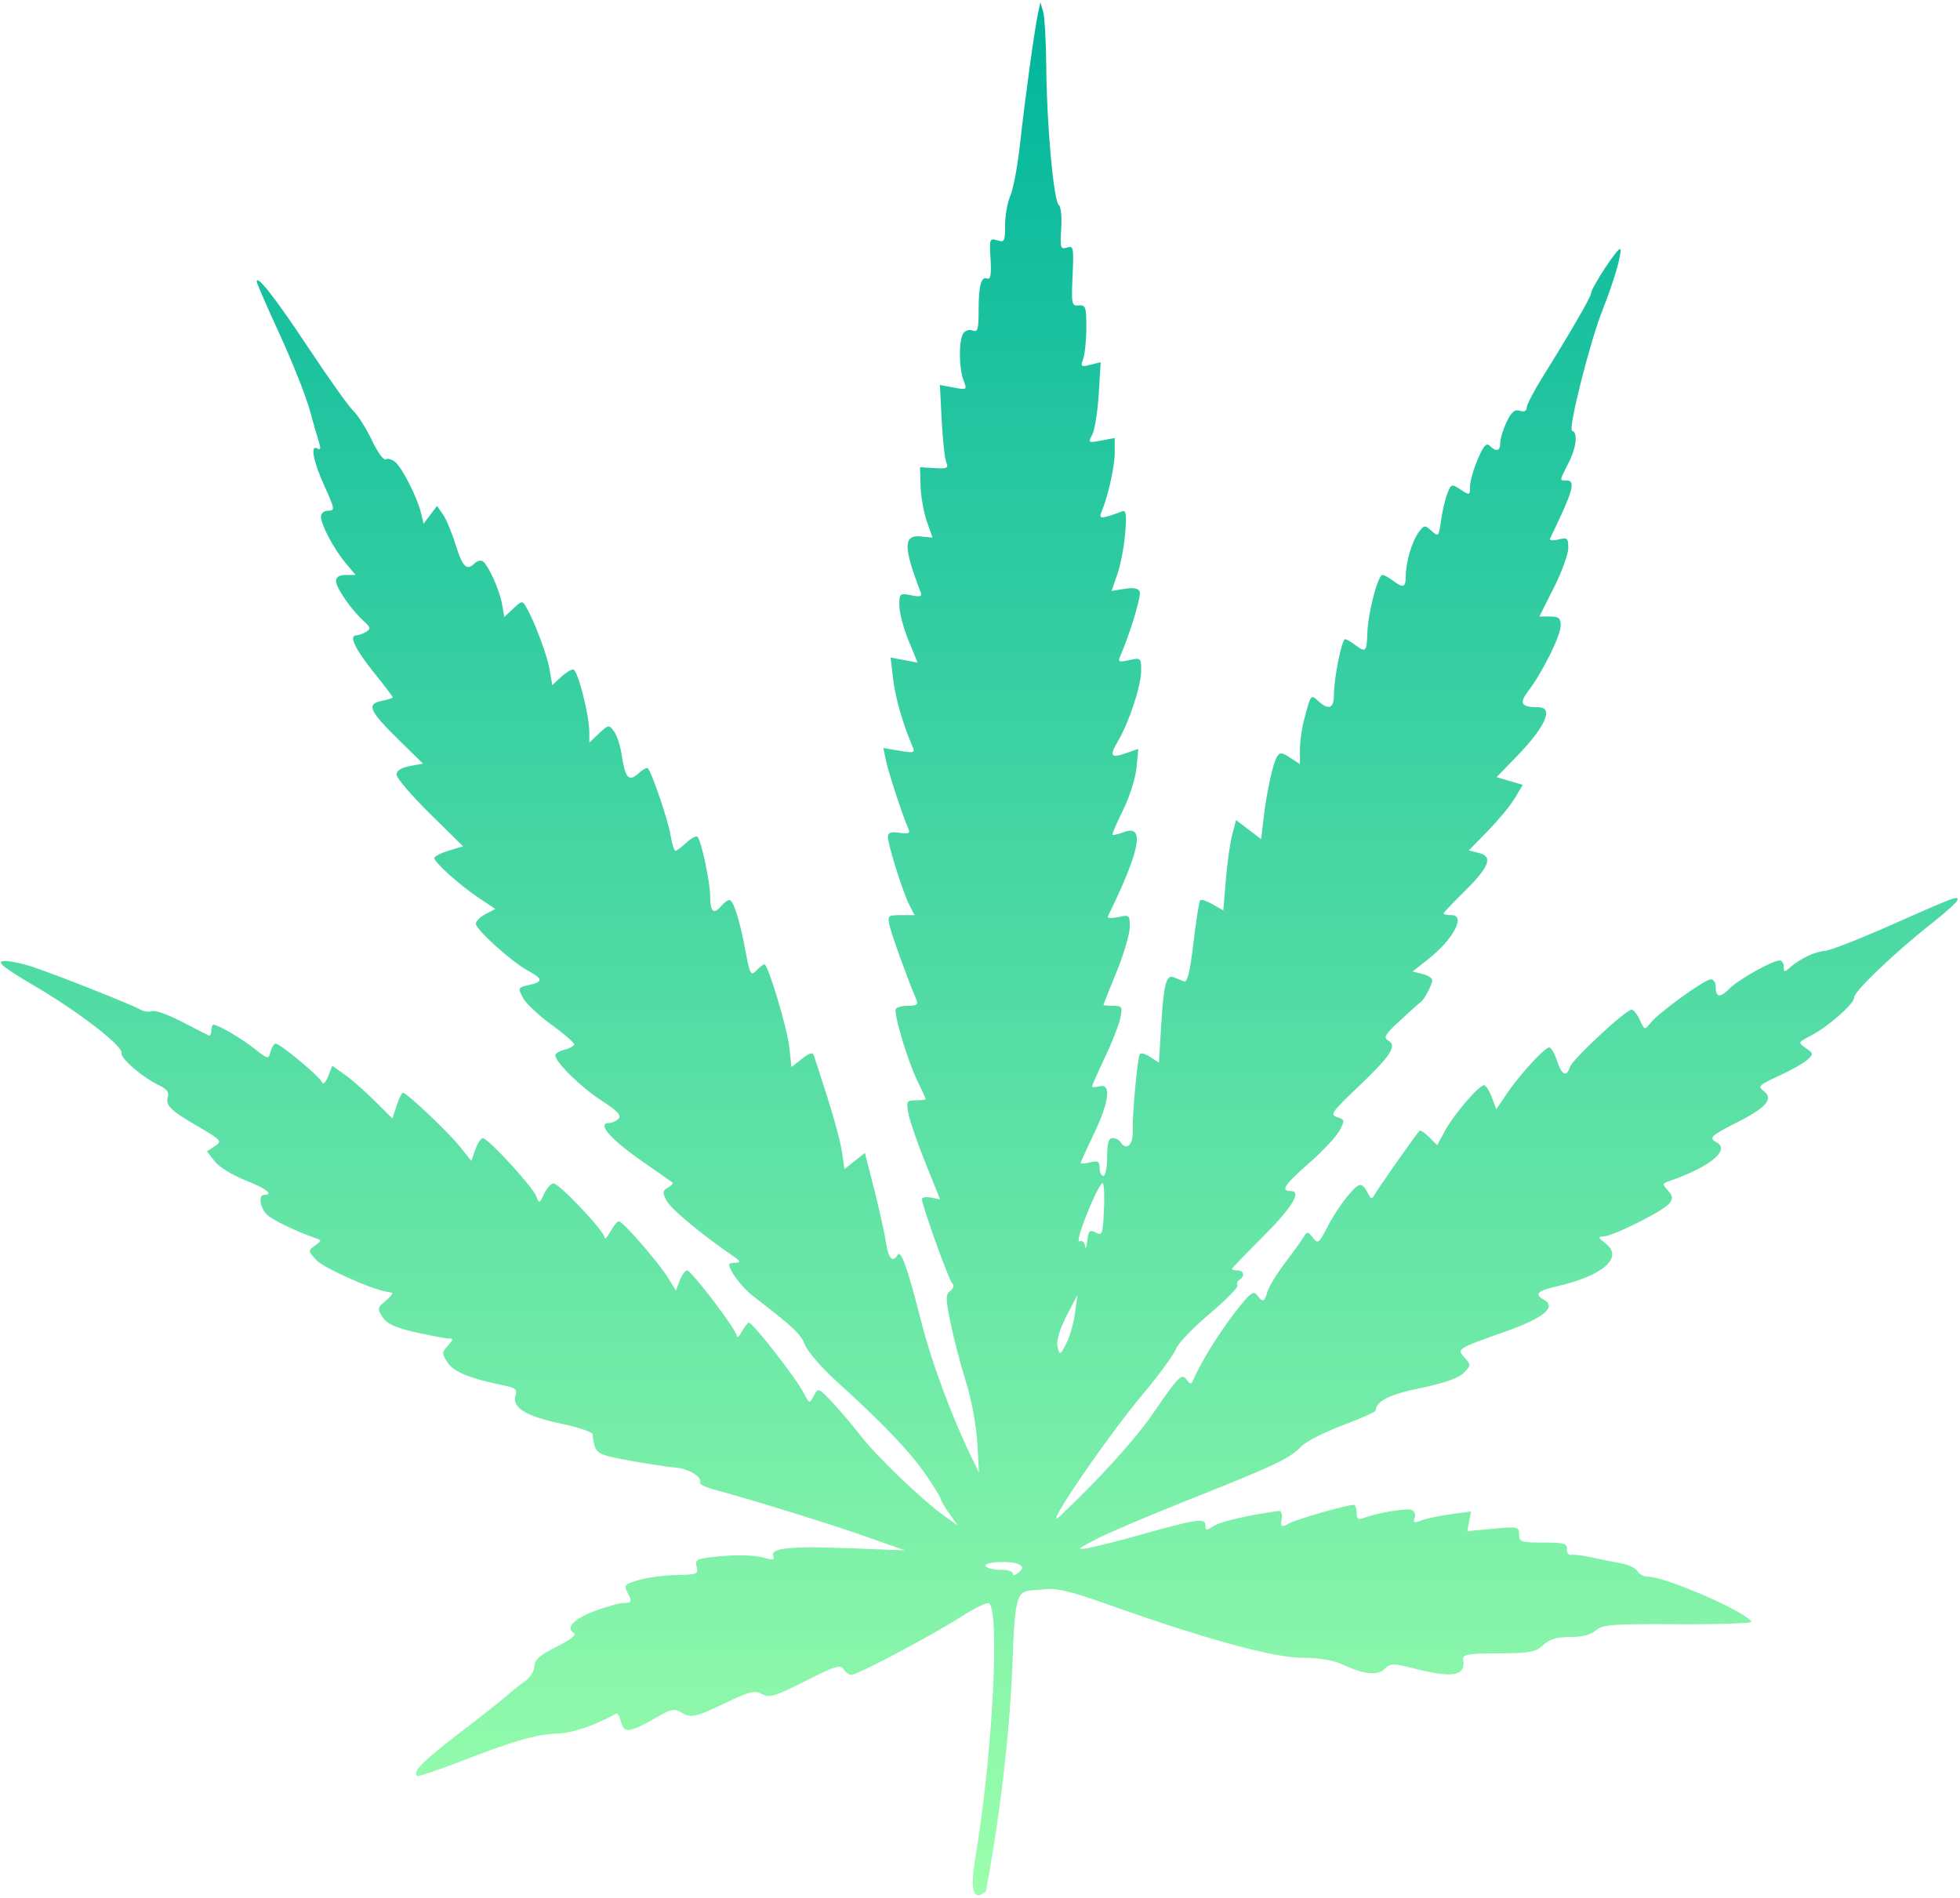 <?xml version="1.0" encoding="UTF-8"?>
<svg width="601px" height="582px" viewBox="0 0 601 582" version="1.1" xmlns="http://www.w3.org/2000/svg" xmlns:xlink="http://www.w3.org/1999/xlink">
    <!-- Generator: Sketch 61.2 (89653) - https://sketch.com -->
    <title>Cannabis_leaf</title>
    <desc>Created with Sketch.</desc>
    <defs>
        <linearGradient x1="50%" y1="0%" x2="50%" y2="100%" id="linearGradient-1">
            <stop stop-color="#00B59C" offset="0%"></stop>
            <stop stop-color="#9CFFAC" offset="100%"></stop>
        </linearGradient>
    </defs>
    <g id="Page-1" stroke="none" stroke-width="1" fill="none" fill-rule="evenodd">
        <g id="Cannabis_leaf" fill="url(#linearGradient-1)" fill-rule="nonzero">
            <path d="M299.179,569.001 C304.628,536.269 306.669,491.555 303,491.555 C302.057,491.555 298.275,493.481 294.598,495.835 C285.77,501.483 262.926,513.577 261.083,513.577 C260.284,513.577 259.186,512.783 258.643,511.812 C257.809,510.323 255.988,510.892 246.96,515.466 C237.597,520.21 235.938,520.71 233.64,519.48 C231.375,518.268 229.835,518.641 222.407,522.201 C212.953,526.731 211.82,526.96 208.642,524.975 C206.874,523.871 205.553,524.162 201.414,526.566 C193.193,531.339 191.336,531.596 190.454,528.08 C190.038,526.422 189.368,525.246 188.966,525.465 C182.079,529.229 175.584,531.427 170.85,531.598 C164.256,531.836 157.419,533.822 140.35,540.457 C133.775,543.014 128.156,544.866 127.864,544.574 C126.491,543.201 129.597,540.082 141.194,531.187 C148.097,525.893 154.726,520.659 155.923,519.557 C157.121,518.454 159.39,516.658 160.966,515.565 C162.547,514.468 163.846,512.409 163.864,510.969 C163.889,508.963 165.449,507.585 170.63,504.995 C174.877,502.873 176.848,501.311 175.966,500.766 C173.329,499.136 175.913,496.415 182.404,493.987 C185.978,492.649 189.925,491.555 191.176,491.555 C193.772,491.555 193.913,491.107 192.277,488.051 C191.247,486.126 191.708,485.687 196.044,484.459 C198.761,483.69 203.96,483.016 207.597,482.962 C213.739,482.87 214.165,482.688 213.592,480.4 C213.017,478.103 213.55,477.885 221.468,477.174 C226.197,476.75 231.676,476.92 233.831,477.558 C236.933,478.476 237.583,478.394 237.104,477.145 C236.155,474.671 242.234,474.057 260.658,474.765 L277.48,475.41 L265.889,471.305 C254.918,467.419 230.022,459.702 219.204,456.833 C216.476,456.11 214.437,455.151 214.674,454.703 C215.533,453.077 211.314,450.402 207.356,450.063 C205.126,449.873 198.788,448.915 193.27,447.935 C184.843,446.438 183.107,445.752 182.424,443.646 C181.976,442.267 181.67,440.569 181.744,439.872 C181.818,439.176 177.357,437.658 171.831,436.498 C161.129,434.252 156.901,431.592 158.087,427.852 C158.634,426.129 158.006,425.543 154.959,424.934 C144.334,422.811 139.173,420.747 137.286,417.868 C135.432,415.038 135.434,414.736 137.328,412.644 C139.04,410.752 139.075,410.424 137.561,410.424 C136.584,410.424 132.04,409.579 127.464,408.545 C121.229,407.137 118.691,405.976 117.339,403.912 C115.646,401.329 115.704,401.015 118.273,398.875 C119.78,397.62 120.621,396.511 120.143,396.41 C119.665,396.309 118.883,396.155 118.405,396.068 C113.455,395.166 99.247,388.787 97.102,386.504 C94.43,383.66 94.415,383.536 96.561,381.967 C98.73,380.381 98.73,380.341 96.561,379.586 C90.703,377.548 83.802,374.219 81.938,372.532 C79.722,370.527 79.108,366.382 81.027,366.382 C84.121,366.382 81.493,364.363 75.245,361.94 C71.428,360.46 67.213,357.861 65.878,356.163 L63.451,353.078 L65.878,351.466 C68.198,349.926 67.96,349.653 60.484,345.284 C51.994,340.323 50.646,338.95 51.515,336.151 C51.884,334.964 50.98,333.813 48.955,332.891 C44.037,330.65 36.904,324.578 37.25,322.927 C37.709,320.737 24.299,310.385 10.417,302.213 C1.335,296.867 -1.031,295.01 0.882,294.728 C2.282,294.523 6.153,295.238 9.485,296.318 C16.586,298.62 40.148,307.936 43.023,309.579 C44.113,310.202 45.754,310.424 46.669,310.073 C47.584,309.722 51.647,311.161 55.697,313.271 C59.748,315.381 63.453,317.285 63.931,317.502 C64.409,317.719 64.8,317.071 64.8,316.061 C64.8,315.052 65.087,314.226 65.437,314.226 C66.879,314.226 73.781,318.247 77.908,321.491 C82.222,324.882 82.338,324.904 82.969,322.491 C83.324,321.133 84.028,320.021 84.533,320.021 C85.923,320.021 98.127,330.201 98.75,331.881 C99.061,332.719 99.852,331.948 100.593,330.084 L101.891,326.819 L105.657,329.479 C107.728,330.941 111.876,334.578 114.874,337.561 L120.325,342.983 L121.628,339.036 C122.345,336.865 123.209,335.088 123.548,335.088 C124.703,335.088 137.225,346.904 140.887,351.45 L144.536,355.978 L145.753,352.487 C146.422,350.567 147.459,348.997 148.056,348.997 C149.632,348.997 163.322,363.888 164.431,366.808 C165.34,369.203 165.415,369.181 166.847,366.092 C167.66,364.339 168.964,362.905 169.744,362.905 C171.505,362.905 185.321,377.532 185.384,379.463 C185.41,380.237 186.209,379.435 187.16,377.682 C188.111,375.929 189.278,374.495 189.753,374.495 C190.971,374.495 202.052,387.243 204.889,391.909 L207.251,395.793 L208.435,392.677 C209.087,390.964 210.096,389.562 210.679,389.562 C212.007,389.562 225.889,407.841 225.945,409.663 C225.967,410.401 226.619,409.865 227.393,408.472 C228.168,407.08 229.145,405.776 229.565,405.575 C230.483,405.134 243.945,422.347 246.437,427.149 C248.19,430.526 248.207,430.53 249.557,428.009 C250.898,425.502 250.96,425.522 255.053,429.829 C257.329,432.224 261.297,436.901 263.87,440.222 C268.861,446.664 282.957,460.165 289.634,464.899 L293.674,467.764 L291.082,464.124 C289.657,462.122 288.49,460.144 288.49,459.73 C288.49,459.315 286.444,455.962 283.943,452.279 C279.234,445.345 270.658,436.367 256.534,423.587 C252.026,419.508 247.668,414.486 246.85,412.428 C245.491,409.011 243.424,407.067 230.865,397.392 C227.462,394.77 223.585,389.605 223.585,387.691 C223.585,387.445 224.498,387.217 225.614,387.183 C227.24,387.135 227.075,386.733 224.778,385.155 C214.977,378.422 205.7,370.696 204.395,368.18 C203.08,365.645 203.136,365.107 204.818,364.166 C205.886,363.568 206.504,362.865 206.191,362.605 C205.877,362.344 201.97,359.607 197.508,356.521 C187.193,349.389 182.784,344.361 186.845,344.361 C187.673,344.361 188.946,343.766 189.672,343.04 C190.66,342.052 189.332,340.644 184.398,337.45 C178.099,333.372 170.271,325.688 170.271,323.584 C170.271,323.037 171.575,322.263 173.168,321.863 C174.762,321.463 176.066,320.715 176.066,320.2 C176.066,319.685 172.883,316.958 168.993,314.14 C165.103,311.322 161.199,307.621 160.317,305.915 C158.771,302.926 158.838,302.786 162.174,302.053 C166.597,301.081 166.534,300.175 161.868,297.638 C156.854,294.912 145.9,285.038 145.918,283.26 C145.925,282.483 147.275,281.144 148.916,280.284 L151.901,278.72 L147.122,275.558 C141.29,271.698 133.182,264.476 133.182,263.141 C133.182,262.603 135.165,261.57 137.588,260.844 L141.994,259.524 L131.793,249.467 C126.182,243.937 121.592,238.57 121.592,237.541 C121.592,236.322 123.002,235.407 125.643,234.911 L129.694,234.151 L122.36,226.959 C113.225,218 112.28,215.892 116.98,214.952 C118.879,214.572 120.433,214.068 120.433,213.832 C120.433,213.597 117.875,210.229 114.748,206.349 C108.903,199.094 106.879,194.861 109.241,194.83 C109.978,194.82 111.347,194.328 112.283,193.736 C113.728,192.822 113.632,192.345 111.644,190.567 C107.832,187.157 103.048,180.287 103.048,178.222 C103.048,176.931 104.029,176.303 106.048,176.303 L109.049,176.303 L105.993,172.672 C102.378,168.375 98.412,160.901 98.412,158.385 C98.412,157.392 99.408,156.6 100.657,156.6 C102.759,156.6 102.685,156.12 99.498,149.092 C96.01,141.399 95.037,136.107 97.377,137.553 C98.232,138.082 98.41,137.559 97.912,135.989 C97.5,134.692 96.174,130.063 94.965,125.702 C93.756,121.341 89.603,110.889 85.738,102.475 C81.872,94.061 78.709,86.808 78.709,86.359 C78.709,84.051 84.539,91.513 94.582,106.673 C100.737,115.965 106.937,124.672 108.36,126.021 C109.783,127.371 112.339,131.418 114.042,135.016 C115.744,138.614 117.64,141.247 118.256,140.866 C118.872,140.486 120.176,140.838 121.154,141.65 C123.33,143.456 127.914,152.457 129.048,157.151 L129.881,160.6 L131.94,157.87 L133.999,155.14 L135.808,157.723 C136.804,159.144 138.576,163.38 139.746,167.136 C141.866,173.936 143.144,175.15 145.599,172.696 C146.308,171.986 147.392,171.717 148.008,172.097 C149.687,173.135 153.221,180.999 153.967,185.357 L154.624,189.195 L157.375,186.627 C160.046,184.134 160.164,184.123 161.402,186.266 C163.979,190.727 167.81,201.002 168.567,205.486 L169.346,210.098 L171.912,207.689 C173.322,206.363 175.053,205.279 175.758,205.279 C177.12,205.279 180.702,219.236 180.702,224.544 L180.702,227.704 L183.693,224.894 C186.588,222.175 186.735,222.155 188.281,224.269 C189.16,225.471 190.207,228.644 190.609,231.321 C191.7,238.601 192.784,239.853 195.705,237.209 C197.023,236.017 198.344,235.284 198.64,235.58 C199.853,236.793 204.826,251.402 205.587,255.986 C206.036,258.695 206.716,260.911 207.097,260.911 C207.478,260.911 208.994,259.779 210.467,258.396 C211.94,257.012 213.471,256.206 213.869,256.604 C215.081,257.815 217.753,270.485 217.772,275.109 C217.791,279.724 218.909,280.558 221.267,277.717 C222.061,276.761 223.127,275.979 223.637,275.979 C224.888,275.979 226.861,282.206 228.608,291.672 C229.944,298.912 230.188,299.344 231.95,297.583 C232.996,296.537 234.093,295.682 234.389,295.682 C235.504,295.682 241.334,315.059 242.007,321.001 L242.709,327.197 L245.9,324.681 C248.278,322.806 249.214,322.557 249.575,323.701 C249.842,324.546 251.709,330.323 253.725,336.54 C255.741,342.757 257.738,350.237 258.163,353.163 L258.935,358.484 L262.067,356.018 L265.199,353.552 L266.343,357.939 C269.135,368.639 270.966,376.594 271.688,381.159 C272.461,386.04 273.697,387.297 275.251,384.782 C276.284,383.11 278.343,388.976 282.621,405.788 C285.697,417.871 291.974,434.741 297.933,446.933 L300.198,451.569 L299.662,442.297 C299.359,437.053 297.856,428.997 296.202,423.753 C294.593,418.653 292.474,410.569 291.492,405.788 C289.941,398.234 289.926,396.931 291.377,395.838 C292.421,395.052 292.637,394.172 291.954,393.489 C290.881,392.416 282.695,369.599 282.695,367.682 C282.695,367.144 283.947,366.943 285.478,367.235 L288.26,367.767 L283.799,356.681 C281.345,350.583 278.992,343.752 278.569,341.5 C277.849,337.664 277.991,337.406 280.828,337.406 C282.492,337.406 283.854,337.243 283.854,337.044 C283.854,336.844 282.583,334.045 281.028,330.824 C278.447,325.472 274.582,312.816 274.582,309.713 C274.582,309.008 276.203,308.431 278.183,308.431 C281.165,308.431 281.637,308.082 280.93,306.403 C278.101,299.68 273.428,286.751 272.808,283.929 C272.112,280.761 272.264,280.615 276.258,280.615 L280.437,280.615 L278.797,277.427 C276.825,273.593 272.264,259.055 272.264,256.601 C272.264,255.313 273.191,254.989 275.791,255.371 C278.68,255.795 279.169,255.557 278.498,254.054 C276.815,250.283 272.463,237.013 271.679,233.263 L270.867,229.374 L275.797,230.207 C280.314,230.97 280.648,230.859 279.794,228.88 C276.868,222.096 274.534,213.97 273.856,208.201 L273.084,201.633 L277.227,202.41 L281.37,203.187 L278.583,196.41 C277.05,192.682 275.784,187.872 275.769,185.72 C275.742,181.959 275.879,181.836 279.34,182.529 C282.395,183.139 282.826,182.951 282.187,181.288 C276.96,167.665 276.988,163.964 282.314,164.499 L285.953,164.865 L284.2,159.863 C283.235,157.112 282.372,152.254 282.281,149.067 L282.116,143.271 L286.578,143.54 C290.418,143.771 290.92,143.529 290.177,141.801 C289.702,140.698 289.063,134.9 288.757,128.917 L288.2,118.04 L292.392,118.827 C296.529,119.603 296.569,119.573 295.435,116.589 C294.016,112.857 293.963,104.43 295.345,102.247 C295.908,101.358 297.204,100.95 298.225,101.342 C299.797,101.945 300.08,101.011 300.08,95.231 C300.08,87.437 300.844,84.662 302.784,85.409 C303.744,85.778 304.02,84.041 303.733,79.426 C303.351,73.27 303.459,72.964 305.762,73.694 C307.994,74.403 308.193,74.023 308.193,69.058 C308.193,66.084 308.922,62.006 309.812,59.998 C310.703,57.989 312.034,50.869 312.772,44.176 C314.322,30.1 317.193,9.24 318.273,4.19 L319.018,0.713 L319.865,3.61 C320.33,5.204 320.764,13 320.827,20.934 C320.967,38.437 323.119,61.873 324.676,62.86 C325.3,63.256 325.628,66.51 325.405,70.092 C325.037,76.005 325.198,76.541 327.156,75.918 C329.159,75.28 329.282,75.894 328.888,84.558 C328.491,93.32 328.606,93.872 330.789,93.66 C332.881,93.456 333.112,94.125 333.11,100.388 C333.109,104.213 332.676,108.536 332.148,109.995 C331.264,112.441 331.436,112.586 334.353,111.854 L337.517,111.06 L336.903,120.896 C336.566,126.306 335.671,131.888 334.914,133.302 C333.586,135.782 333.682,135.845 337.672,135.096 L341.805,134.321 L341.805,138.833 C341.805,143.099 339.753,152.273 337.736,157.024 C336.802,159.224 337.726,159.196 344.007,156.83 C345.332,156.331 345.515,157.586 345.004,163.653 C344.659,167.742 343.577,173.366 342.6,176.151 L340.822,181.214 L344.851,180.56 C347.624,180.11 349.065,180.387 349.472,181.448 C349.981,182.775 346.489,194.36 343.559,201.063 C342.717,202.989 343.008,203.135 346.267,202.419 C349.807,201.642 349.918,201.738 349.918,205.585 C349.918,210.215 346.284,221.353 342.906,227.078 C340.069,231.887 340.531,232.607 345.369,230.92 L349.052,229.636 L348.497,235.415 C348.191,238.594 346.331,244.444 344.362,248.417 C342.393,252.389 340.94,255.797 341.133,255.99 C341.326,256.182 342.878,255.81 344.583,255.162 C351.19,252.65 349.68,260.646 339.698,281.027 C339.431,281.572 340.839,281.661 342.827,281.224 C346.311,280.459 346.44,280.57 346.421,284.289 C346.411,286.412 344.594,292.582 342.384,298 C340.175,303.418 338.358,307.982 338.347,308.141 C338.337,308.301 339.673,308.431 341.318,308.431 C344.078,308.431 344.247,308.719 343.525,312.198 C343.094,314.27 340.966,319.705 338.796,324.277 C336.626,328.849 334.851,332.842 334.851,333.151 C334.851,333.46 335.894,333.44 337.169,333.106 C340.821,332.151 340.142,337.844 335.43,347.675 C333.199,352.33 331.374,356.368 331.374,356.647 C331.374,356.926 332.678,356.827 334.271,356.427 C336.676,355.823 337.169,356.115 337.169,358.143 C337.169,359.487 337.69,360.587 338.328,360.587 C338.965,360.587 339.487,357.979 339.487,354.792 C339.487,350.519 339.926,348.997 341.157,348.997 C342.076,348.997 343.149,349.518 343.543,350.156 C345.312,353.017 347.474,351.201 347.339,346.968 C347.176,341.827 348.771,324.452 349.519,323.221 C349.805,322.75 351.236,323.15 352.7,324.109 L355.361,325.852 L356.052,314.507 C356.83,301.74 357.613,298.734 359.919,299.672 C360.793,300.027 362.176,300.591 362.992,300.924 C364.095,301.374 364.857,298.326 365.956,289.075 C366.769,282.224 367.7,276.355 368.024,276.031 C368.347,275.707 370.073,276.281 371.859,277.306 L375.107,279.17 L375.884,269.751 C376.311,264.571 377.193,258.338 377.845,255.9 L379.029,251.468 L382.865,254.393 L386.701,257.319 L387.441,251.024 C388.412,242.763 390.303,234.087 391.581,232.028 C392.451,230.627 393.051,230.674 395.6,232.344 L398.597,234.308 L398.603,229.935 C398.607,227.529 399.157,223.475 399.825,220.925 C401.971,212.744 401.884,212.861 404.217,214.973 C407.456,217.904 409.028,217.261 409.028,213.006 C409.028,207.998 411.437,196.007 412.443,196.007 C412.871,196.007 414.233,196.772 415.471,197.708 C418.809,200.233 419.065,199.982 419.283,193.978 C419.506,187.807 422.515,176.303 423.906,176.303 C424.404,176.303 425.823,177.069 427.061,178.005 C430.297,180.453 431.048,180.187 431.056,176.593 C431.064,172.332 433.02,165.81 435.111,163.068 C436.711,160.97 436.931,160.955 438.982,162.811 C441.071,164.702 441.183,164.582 441.847,159.74 C442.227,156.968 443.09,153.248 443.765,151.472 C444.957,148.338 445.076,148.299 447.872,150.131 C450.668,151.963 450.752,151.935 450.752,149.189 C450.752,147.634 451.814,143.885 453.111,140.858 C454.906,136.671 455.792,135.678 456.82,136.706 C458.815,138.701 460.024,138.351 460.024,135.777 C460.024,134.524 460.905,131.651 461.982,129.394 C463.449,126.317 464.465,125.456 466.038,125.956 C467.378,126.381 468.138,126.039 468.138,125.01 C468.138,124.124 470.397,119.786 473.158,115.37 C481.139,102.607 487.841,91.055 487.841,90.062 C487.841,88.274 496.453,75.227 496.849,76.415 C497.331,77.862 494.82,86.446 491.414,94.996 C487.551,104.692 480.748,131.63 482.053,132.068 C483.909,132.69 483.384,137.215 480.887,142.112 C478.114,147.551 478.139,147.328 480.307,147.328 C483.291,147.328 482.425,150.407 475.289,165.167 C475.014,165.735 476.161,165.855 477.838,165.434 C480.608,164.739 480.887,164.978 480.887,168.047 C480.887,169.904 478.893,175.39 476.457,180.238 L472.027,189.053 L475.298,189.053 C477.977,189.053 478.569,189.555 478.569,191.832 C478.569,194.898 473.008,206.117 468.657,211.83 C465.7,215.712 466.401,216.869 471.709,216.869 C476.534,216.869 473.918,222.811 465.077,231.936 L458.901,238.311 L462.919,239.487 L466.937,240.664 L464.531,244.703 C463.208,246.924 459.484,251.449 456.256,254.759 L450.386,260.775 L453.502,261.558 C457.905,262.663 456.688,265.829 448.923,273.469 C445.467,276.869 442.639,279.868 442.639,280.133 C442.639,280.398 443.717,280.615 445.035,280.615 C449.582,280.615 445.698,287.984 437.899,294.156 L433.162,297.904 L436.162,298.657 C437.812,299.071 439.162,299.91 439.162,300.52 C439.162,301.917 436.777,306.501 435.649,307.272 C435.183,307.591 432.326,310.14 429.3,312.938 C424.645,317.242 424.09,318.188 425.693,319.085 C428.505,320.659 426.439,323.806 416.224,333.505 C408.362,340.97 407.757,341.851 410.001,342.563 C412.33,343.302 412.38,343.558 410.795,346.622 C409.865,348.421 405.697,352.884 401.532,356.54 C393.812,363.319 392.549,365.223 395.777,365.223 C399.341,365.223 396.165,370.365 386.912,379.572 C381.865,384.595 377.734,388.898 377.734,389.134 C377.734,389.369 378.517,389.562 379.473,389.562 C381.451,389.562 381.801,391.379 380.034,392.471 C379.386,392.872 379.125,393.635 379.454,394.168 C379.784,394.701 375.912,398.631 370.852,402.902 C365.791,407.172 361.148,412.046 360.533,413.733 C359.919,415.419 355.476,421.493 350.659,427.23 C339.123,440.971 318.933,470.646 325.03,464.898 C336.969,453.643 348.171,441.296 353.475,433.545 C361.444,421.897 362.409,420.942 363.956,423.174 C364.836,424.443 365.317,424.531 365.737,423.501 C367.748,418.568 373.341,409.412 378.314,402.912 C383.134,396.611 384.325,395.63 385.396,397.085 C387.147,399.465 387.798,399.289 388.58,396.226 C388.946,394.792 391.363,390.81 393.95,387.378 C396.538,383.946 399.164,380.295 399.784,379.265 C400.807,377.569 401.07,377.595 402.575,379.536 C404.126,381.538 404.427,381.308 407.123,376.059 C408.71,372.968 411.599,368.613 413.541,366.382 C417.135,362.255 417.612,362.297 420.02,366.961 C420.377,367.653 420.894,367.526 421.302,366.648 C421.905,365.349 434.026,348.075 435.269,346.743 C435.533,346.46 436.861,347.339 438.22,348.698 L440.69,351.168 L443.113,346.69 C445.783,341.757 453.489,332.77 455.049,332.77 C455.594,332.77 456.665,334.428 457.43,336.455 L458.821,340.14 L462.03,335.389 C465.951,329.586 473.652,321.18 475.048,321.18 C475.611,321.18 476.673,323.006 477.41,325.237 C478.889,329.719 480.371,330.427 481.411,327.151 C482.145,324.838 498.558,309.59 500.313,309.59 C500.898,309.59 502.03,311.023 502.827,312.774 C504.274,315.949 504.283,315.951 506.211,313.57 C508.839,310.325 522.711,300.318 524.582,300.318 C525.41,300.318 526.088,301.274 526.088,302.443 C526.088,305.934 527.33,306.136 530.335,303.131 C533.181,300.285 543.501,294.523 545.753,294.523 C546.412,294.523 546.951,295.386 546.951,296.441 C546.951,298.169 547.151,298.184 548.979,296.59 C552.047,293.914 556.467,291.834 559.7,291.546 C561.293,291.404 569.899,288.058 578.823,284.11 C599.567,274.934 600.265,274.667 600.265,275.902 C600.265,276.465 596.745,279.689 592.442,283.066 C581.209,291.881 568.365,304.128 568.556,305.841 C568.756,307.625 560.591,314.821 555.189,317.622 C551.283,319.648 551.274,319.671 553.741,321.399 C556.111,323.059 556.13,323.223 554.164,325.002 C553.03,326.028 549.089,328.247 545.406,329.933 C539.311,332.724 538.896,333.14 540.801,334.556 C543.897,336.857 541.718,339.525 533.179,343.886 C524.355,348.393 523.844,348.877 526.395,350.304 C530.653,352.687 524.163,357.954 511.733,362.206 C509.704,362.899 509.683,363.103 511.433,365.038 C512.968,366.734 513.052,367.478 511.881,369.021 C510.147,371.307 494.543,379.12 491.64,379.157 C489.908,379.178 490.017,379.519 492.323,381.293 C497.889,385.573 491.652,391.145 477.699,394.355 C471.354,395.815 470.335,396.844 473.485,398.607 C477.348,400.769 473.295,404.16 462.096,408.133 C446.501,413.667 446.63,413.585 449.134,416.353 C451.102,418.527 451.088,418.717 448.786,421.019 C447.193,422.612 442.78,424.158 435.654,425.619 C426.007,427.598 421.968,429.626 421.814,432.57 C421.794,432.956 417.213,434.986 411.636,437.08 C406.058,439.173 400.381,442.075 399.022,443.528 C395.606,447.176 390.968,449.38 364.985,459.7 C352.555,464.637 339.516,470.186 336.01,472.03 C330.186,475.095 329.986,475.324 333.692,474.686 C335.923,474.302 343.071,472.493 349.577,470.664 C366.894,465.798 369.621,465.394 369.621,467.693 C369.621,469.387 369.898,469.408 372.229,467.895 C374.312,466.543 383.02,464.548 392.222,463.315 C392.86,463.229 393.211,464.373 393.004,465.855 C392.656,468.337 392.838,468.437 395.301,467.119 C397.677,465.848 412.874,461.492 415.113,461.441 C415.591,461.43 415.982,462.52 415.982,463.863 C415.982,465.711 416.474,466.116 418.008,465.528 C422.184,463.925 431.203,462.391 432.815,463.01 C433.766,463.374 434.188,464.43 433.795,465.455 C433.228,466.932 433.6,467.071 435.843,466.223 C437.35,465.653 441.393,464.802 444.828,464.332 L451.073,463.477 L450.495,466.499 L449.917,469.52 L457.868,468.781 C465.454,468.076 465.819,468.156 465.819,470.527 C465.819,472.807 466.427,473.011 473.224,473.011 C479.565,473.011 480.606,473.303 480.468,475.039 C480.38,476.155 480.963,476.936 481.765,476.775 C482.566,476.614 485.435,476.976 488.139,477.58 C490.844,478.184 494.878,478.998 497.104,479.388 C499.33,479.778 501.572,480.85 502.087,481.77 C502.602,482.69 503.949,483.442 505.081,483.442 C510.58,483.442 535.054,494.042 537.064,497.294 C537.364,497.779 527.253,498.12 514.595,498.053 C494.2,497.944 491.325,498.161 489.33,499.958 C487.838,501.303 485.18,501.987 481.45,501.987 C477.296,501.987 475.13,502.635 473.185,504.463 C470.882,506.626 469.148,506.946 459.454,506.991 C450.041,507.035 448.405,507.319 448.658,508.861 C449.486,513.911 445.656,514.652 433.941,511.709 C427.046,509.977 426.366,509.981 424.578,511.77 C422.403,513.944 418.141,513.46 411.346,510.267 C408.818,509.079 404.231,508.35 399.176,508.332 C390.355,508.3 369.339,502.534 340.066,492.114 C328.733,488.08 323.9,486.891 320.563,487.317 C312.398,488.357 311.383,484.76 310.542,507.966 C309.733,530.312 306.91,555.078 302.338,579.945 C296.664,584.788 298.352,574.085 299.179,569.001 Z M312.595,479.773 C310.466,478.391 300.908,478.938 302.33,480.36 C302.946,480.976 305.039,481.435 306.981,481.38 C308.923,481.324 310.512,481.83 310.512,482.503 C310.512,483.247 311.214,483.143 312.305,482.238 C313.739,481.047 313.797,480.554 312.595,479.773 Z M327.169,411.532 C328.137,409.592 329.253,405.55 329.649,402.55 L330.368,397.096 L327.045,403.47 C325.197,407.015 323.937,411.003 324.206,412.453 C324.832,415.825 325.064,415.753 327.169,411.532 Z M335.992,377.962 C337.987,379.03 338.173,378.482 338.526,370.483 C338.736,365.735 338.472,362.289 337.939,362.825 C335.793,364.983 329.427,381.234 330.958,380.646 C331.908,380.282 332.606,380.896 332.718,382.194 C332.82,383.378 333.114,382.651 333.371,380.578 C333.776,377.316 334.128,376.965 335.992,377.962 Z" id="path2390"></path>
        </g>
    </g>
</svg>